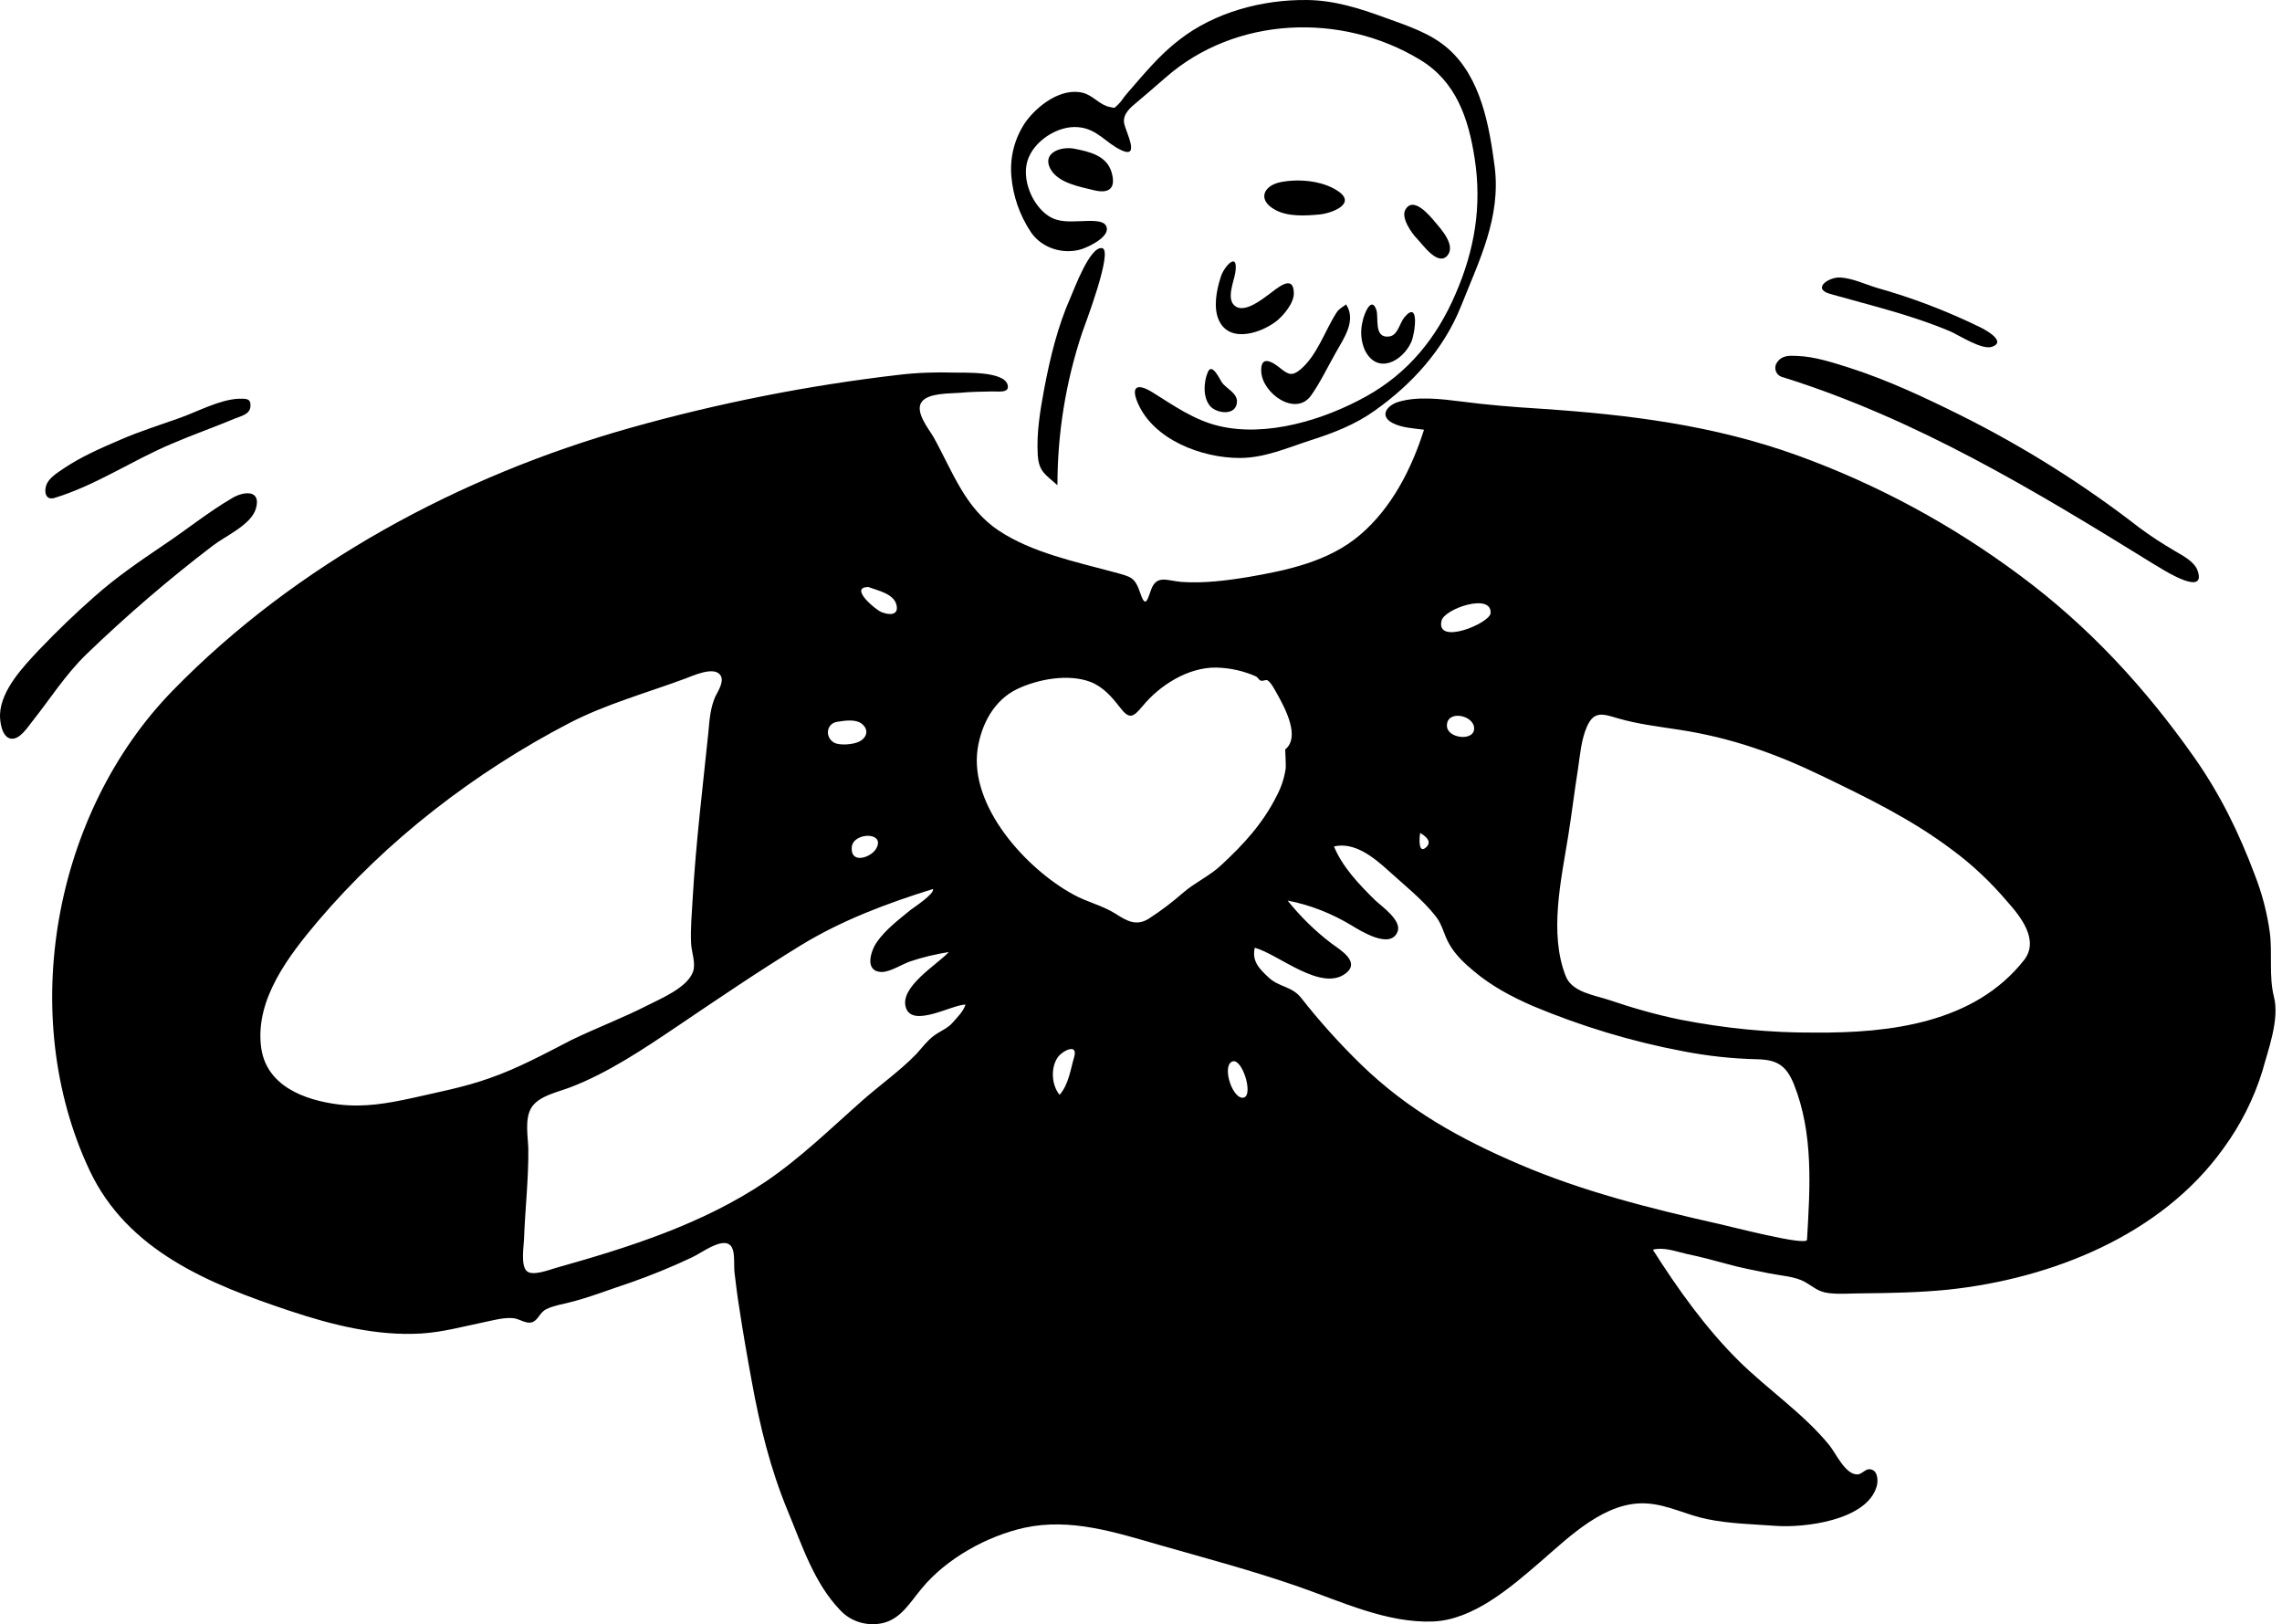 <svg width="274" height="195" viewBox="0 0 274 195" fill="none" xmlns="http://www.w3.org/2000/svg">
<path fill-rule="evenodd" clip-rule="evenodd" d="M243.023 115.274C237.068 122.842 226.906 124.038 217.909 123.974C212.472 124.006 207.067 123.456 201.759 122.421C198.911 121.839 196.063 121.03 193.312 120.093C191.5 119.478 188.782 119.155 188.005 117.214C185.966 112.072 187.455 105.603 188.296 100.364C188.717 97.712 189.04 95.027 189.461 92.375C189.72 90.661 189.85 88.785 190.562 87.2C191.403 85.324 192.471 85.712 194.219 86.23C196.646 86.941 199.17 87.233 201.662 87.621C207.779 88.558 213.119 90.434 218.686 93.119C224.188 95.771 229.528 98.358 234.414 102.045C236.874 103.857 239.075 105.959 241.049 108.288C242.602 110.034 244.9 112.88 243.023 115.274ZM216.97 148.845C216.938 149.654 207.585 147.196 206.355 146.937C198.297 145.126 190.044 143.056 182.438 139.789C175.318 136.749 169.04 133.256 163.441 127.822C160.852 125.3 158.457 122.648 156.224 119.801C155.091 118.378 153.57 118.54 152.308 117.343C151.175 116.276 150.301 115.403 150.657 113.786C153.473 114.53 158.683 119.187 161.628 116.826C163.311 115.468 160.981 114.077 159.913 113.301C157.939 111.813 156.159 110.066 154.605 108.126C157.324 108.643 159.913 109.678 162.276 111.101C163.344 111.748 166.968 114.044 167.81 111.845C168.328 110.487 165.868 108.805 165.091 108.061C163.214 106.218 161.175 104.083 160.172 101.625C162.632 101.043 164.962 102.951 166.677 104.503C168.554 106.218 170.852 108.029 172.406 110.034C173.215 111.069 173.376 112.266 174.024 113.365C174.736 114.627 175.868 115.694 176.969 116.6C179.072 118.378 181.5 119.672 184.024 120.772C189.817 123.197 195.869 125.041 202.051 126.205C205.028 126.787 208.038 127.111 211.048 127.176C213.41 127.24 214.478 127.952 215.385 130.151C217.779 136.135 217.326 142.635 216.97 148.845ZM146.644 103.857C145.285 105.15 143.505 105.926 142.048 107.188C140.754 108.32 139.395 109.355 137.938 110.293C136.449 111.231 135.317 110.584 133.957 109.711C132.372 108.708 130.559 108.32 128.909 107.414C123.245 104.342 116.352 96.806 117.387 89.885C117.84 86.941 119.361 84.063 122.112 82.737C124.604 81.54 128.261 80.861 130.915 81.864C132.436 82.446 133.504 83.675 134.475 84.936C135.608 86.392 136.029 86.165 137.194 84.774C139.233 82.284 142.631 80.117 145.997 80.149C147.647 80.182 149.298 80.537 150.819 81.217C151.013 81.314 151.143 81.605 151.337 81.702C151.596 81.831 151.984 81.573 152.178 81.669C152.631 81.961 153.052 82.802 153.311 83.254C154.314 85.033 156.159 88.494 154.314 89.982C154.314 89.982 154.411 91.987 154.379 92.213C154.217 93.378 153.861 94.477 153.311 95.512C151.66 98.844 149.298 101.399 146.644 103.857ZM149.363 131.768C148.068 132.156 146.676 128.114 147.906 127.467C149.104 126.852 150.528 131.412 149.363 131.768ZM128.973 126.917C128.52 128.437 128.326 130.183 127.226 131.445C126.222 130.248 126.125 128.049 127.096 126.82C127.679 126.108 129.459 125.235 128.973 126.917ZM170.528 100.008C170.528 100.04 172.082 100.784 171.338 101.625C170.27 102.757 170.399 100.558 170.528 100.008ZM177.001 87.491C176.969 89.044 173.7 88.656 173.732 87.103C173.732 85.195 177.034 85.842 177.001 87.491ZM173.085 74.522C173.409 73.099 179.137 71.126 178.975 73.616C178.878 74.845 172.373 77.53 173.085 74.522ZM114.442 122.712C113.795 123.489 112.889 123.78 112.112 124.362C111.303 124.976 110.72 125.785 110.041 126.529C108.099 128.534 105.769 130.183 103.697 131.995C99.878 135.358 96.189 138.981 91.949 141.859C84.344 146.969 75.541 149.751 66.803 152.209C66.091 152.403 63.987 153.244 63.275 152.629C62.498 151.982 62.887 149.654 62.919 148.78C63.048 145.19 63.469 141.568 63.437 137.978C63.404 136.523 62.984 134.42 63.761 133.062C64.602 131.574 66.997 131.121 68.486 130.539C72.984 128.825 77.321 125.914 81.302 123.23C86.189 119.931 91.14 116.567 96.157 113.495C101.076 110.487 106.513 108.449 112.015 106.735C112.274 107.285 109.652 108.999 109.361 109.225C107.937 110.39 106.351 111.586 105.283 113.107C104.539 114.174 103.762 116.632 105.833 116.697C106.837 116.729 108.325 115.759 109.264 115.435C110.785 114.918 112.338 114.562 113.924 114.303C112.565 115.791 107.937 118.508 108.778 120.998C109.588 123.424 114.313 120.61 115.931 120.61C115.64 121.483 114.992 122.065 114.442 122.712ZM58.712 129.472C55.702 130.539 52.595 131.121 49.488 131.833C46.511 132.48 43.76 132.965 40.718 132.609C36.51 132.092 31.85 130.345 31.332 125.558C30.685 119.899 34.698 114.724 38.128 110.649C42.303 105.732 46.996 101.269 52.077 97.291C57.158 93.313 62.628 89.787 68.356 86.812C72.725 84.548 77.644 83.19 82.272 81.475C83.146 81.152 85.574 80.02 86.415 80.958C87.095 81.702 86.189 82.996 85.865 83.675C85.282 85.066 85.185 86.424 85.056 87.912C84.376 94.51 83.567 101.107 83.179 107.705C83.082 109.549 82.887 111.489 82.984 113.333C83.049 114.368 83.567 115.662 83.211 116.664C82.531 118.572 79.392 119.866 77.742 120.707C74.764 122.227 71.657 123.392 68.647 124.847C65.379 126.529 62.175 128.275 58.712 129.472ZM100.59 86.65C101.432 86.521 102.662 86.327 103.406 86.844C104.377 87.556 104.118 88.526 103.212 89.011C102.5 89.399 100.849 89.529 100.17 89.173C99.005 88.526 99.199 86.812 100.59 86.65ZM105.186 101.916C104.506 103.016 102.079 103.76 102.273 101.69C102.468 99.878 106.416 99.846 105.186 101.916ZM104.28 70.479C105.348 70.899 107.322 71.255 107.646 72.646C107.937 73.94 106.707 73.843 105.833 73.487C105.089 73.196 101.885 70.479 104.28 70.479ZM273.024 119.64C272.409 117.182 272.863 114.497 272.539 111.975C272.215 109.581 271.6 107.253 270.727 105.021C268.817 99.943 266.584 95.383 263.477 90.952C257.587 82.575 250.79 75.201 242.538 69.088C234.382 63.008 225.417 58.157 215.87 54.696C205.773 51.041 195.578 49.78 184.93 49.068C181.759 48.874 178.555 48.615 175.383 48.195C173.053 47.904 170.172 47.548 167.875 48.26C166.451 48.712 165.642 49.974 167.195 50.782C168.295 51.364 169.752 51.429 170.982 51.591C169.493 56.281 167.098 61.003 163.279 64.237C159.557 67.406 154.573 68.474 149.848 69.282C147.291 69.703 144.443 70.058 141.854 69.865C140.204 69.735 138.941 68.991 138.262 70.673C137.809 71.837 137.582 73.131 136.967 71.352C136.255 69.25 135.899 69.282 133.666 68.668C129.103 67.439 123.892 66.339 119.944 63.719C115.834 61.003 114.377 56.572 112.08 52.464C111.497 51.462 109.782 49.392 110.688 48.227C111.497 47.16 114.086 47.257 115.284 47.16C116.546 47.031 117.808 47.031 119.07 46.998C119.814 46.966 121.271 47.257 120.98 46.19C120.526 44.54 115.769 44.767 114.604 44.734C112.403 44.67 110.202 44.734 108.002 44.993C97.095 46.254 86.286 48.389 75.703 51.364C55.346 57.089 35.604 67.665 20.749 82.899C6.477 97.517 1.978 121.839 10.749 140.501C15.312 150.204 25.183 154.182 34.795 157.384C39.844 159.065 45.216 160.424 50.588 160.1C53.178 159.939 55.605 159.259 58.129 158.742C59.23 158.516 60.459 158.16 61.592 158.257C62.434 158.322 63.275 159.098 64.052 158.677C64.634 158.386 64.861 157.545 65.573 157.19C66.414 156.769 67.418 156.607 68.324 156.381C70.816 155.766 73.243 154.796 75.703 153.988C78.195 153.114 80.654 152.112 83.049 150.98C84.279 150.43 87.095 148.198 87.904 149.815C88.26 150.559 88.098 151.982 88.195 152.791C88.357 154.149 88.519 155.508 88.745 156.898C89.198 159.906 89.716 162.882 90.266 165.857C91.237 171.226 92.499 176.369 94.603 181.447C96.286 185.489 97.742 190.05 100.849 193.284C102.144 194.707 104.118 195.289 105.995 194.869C108.196 194.351 109.296 192.346 110.656 190.729C113.601 187.139 118.488 184.422 123.018 183.419C128.553 182.223 133.925 183.969 139.2 185.489C144.767 187.074 150.463 188.594 155.932 190.502C161.046 192.281 166.548 194.901 172.082 194.675C176.904 194.481 181.403 190.567 184.898 187.559C188.393 184.551 192.762 180.153 197.779 180.509C200.271 180.67 202.536 181.899 204.963 182.384C207.617 182.934 210.465 182.999 213.184 183.193C216.55 183.452 224.09 182.579 225.32 178.503C225.514 177.889 225.514 176.66 224.705 176.433C223.961 176.207 223.605 177.08 222.925 177.016C221.534 176.951 220.433 174.493 219.657 173.523C216.55 169.706 212.245 166.828 208.75 163.367C204.802 159.454 201.436 154.732 198.458 150.042C199.818 149.686 201.242 150.268 202.569 150.559C204.154 150.883 205.708 151.303 207.261 151.724C208.977 152.209 210.724 152.532 212.472 152.888C213.766 153.147 215.514 153.244 216.679 153.891C217.715 154.473 218.265 155.087 219.559 155.249C220.854 155.411 222.181 155.281 223.476 155.281C227.003 155.249 230.498 155.184 233.994 154.829C246.357 153.502 259.496 148.295 266.94 137.913C269.011 135.1 270.597 131.962 271.633 128.631C272.345 126.011 273.736 122.357 273.024 119.64Z" fill="black"/>
<path fill-rule="evenodd" clip-rule="evenodd" d="M156.938 0.002C160.207 0.034 163.249 1.005 166.259 2.104C168.913 3.075 171.761 3.948 173.929 5.888C177.813 9.349 178.816 15.074 179.463 19.99C180.24 26.102 177.618 31.245 175.418 36.776C173.346 41.95 169.527 46.155 165.029 49.325C162.666 51.006 160.045 52.009 157.294 52.882C154.511 53.788 151.825 54.984 148.847 54.984C144.316 54.984 138.523 52.818 136.614 48.386C135.74 46.349 136.581 45.993 138.361 47.093C140.918 48.678 143.345 50.424 146.323 51.136C152.083 52.526 159.009 50.392 164.058 47.578C169.107 44.764 172.505 40.56 174.77 35.288C177.068 29.984 177.942 24.744 177.068 19.052C176.324 14.2 174.835 9.769 170.466 7.15C161.048 1.457 148.329 1.943 139.947 9.317C138.782 10.319 137.649 11.322 136.484 12.292C135.74 12.907 134.834 13.651 134.963 14.718C135.06 15.623 137.002 19.116 134.672 18.049C132.762 17.176 131.759 15.462 129.461 15.268C127.034 15.041 124.121 16.917 123.377 19.278C122.665 21.542 123.927 24.615 125.869 25.908C127.066 26.717 128.393 26.588 129.752 26.555C130.432 26.555 132.309 26.329 132.762 27.04C133.571 28.302 130.756 29.628 129.85 29.919C127.649 30.598 125.06 29.79 123.765 27.849C122.438 25.844 121.629 23.547 121.435 21.154C121.241 18.858 121.823 16.594 123.118 14.685C124.542 12.68 127.455 10.449 130.076 11.16C131.209 11.451 132.115 12.648 133.248 12.842C133.96 12.971 133.668 13.068 134.251 12.551C134.607 12.227 134.963 11.613 135.319 11.225C137.293 8.961 139.235 6.568 141.63 4.756C145.87 1.457 151.598 -0.063 156.938 0.002ZM145.028 44.667C145.546 43.471 146.484 45.605 146.743 45.961C147.294 46.672 148.588 47.222 148.523 48.257C148.426 49.971 146.096 49.648 145.319 48.775C144.413 47.74 144.51 45.864 145.028 44.667ZM161.631 36.549C162.893 38.522 161.339 40.624 160.369 42.371C159.43 44.02 158.524 45.928 157.423 47.481C155.579 50.068 151.566 47.255 151.436 44.602C151.339 42.565 152.795 43.438 153.734 44.214C154.705 44.991 155.158 45.185 156.161 44.344C158.168 42.63 159.074 39.719 160.466 37.552C160.725 37.099 161.242 36.84 161.631 36.549ZM165.255 37.196C165.579 38.134 164.899 40.657 166.809 40.398C167.845 40.269 168.071 38.748 168.621 38.102C170.466 35.902 169.916 40.075 169.43 41.109C168.362 43.406 165.385 44.991 163.896 42.08C163.378 40.948 163.314 39.654 163.637 38.457C163.767 37.81 164.641 35.45 165.255 37.196ZM148.329 32.7C148.167 33.8 147.132 36.032 148.394 36.808C149.527 37.519 151.469 35.999 152.342 35.352C153.249 34.706 155.287 32.797 155.352 35.158C155.385 36.355 154.187 37.778 153.346 38.49C151.533 39.945 147.714 41.271 146.387 38.522C145.643 37.002 146.064 34.867 146.549 33.347C146.873 32.086 148.718 30.016 148.329 32.7ZM172.278 26.62C173.023 27.493 174.77 29.401 173.832 30.63C172.699 32.053 170.887 29.434 170.175 28.69C169.527 28.043 168.168 26.135 168.751 25.165C169.689 23.515 171.631 25.844 172.278 26.62ZM160.595 22.901C163.022 24.485 159.818 25.617 158.459 25.747C156.776 25.908 154.64 26.038 153.119 25.197C150.951 24.032 151.663 22.286 153.766 21.866C155.902 21.445 158.718 21.672 160.595 22.901ZM129.008 17.855C130.788 18.211 132.827 18.664 133.442 20.604C134.057 22.61 133.183 23.289 131.338 22.836C129.655 22.415 127.131 21.995 126.16 20.346C125.027 18.373 127.358 17.532 129.008 17.855Z" fill="black"/>
<path fill-rule="evenodd" clip-rule="evenodd" d="M30.716 61.099C30.101 63.04 27.091 64.334 25.57 65.498C20.23 69.573 15.149 73.94 10.327 78.597C7.835 81.023 5.958 83.998 3.822 86.683C3.304 87.329 2.365 88.817 1.33 88.688C0.197 88.526 -0.029 86.585 0.003 85.745C0.132 82.834 2.786 80.052 4.663 78.047C6.799 75.815 9.065 73.616 11.395 71.579C13.952 69.315 16.735 67.406 19.551 65.498C22.334 63.655 24.988 61.488 27.868 59.806C29.195 58.997 31.428 58.706 30.716 61.099ZM215.707 42.729C217.908 42.794 220.076 43.538 222.148 44.184C226.743 45.672 231.08 47.71 235.384 49.844C242.957 53.628 250.142 58.124 256.841 63.331C258.233 64.366 259.689 65.304 261.178 66.177C262.149 66.76 263.541 67.439 263.897 68.603C264.835 71.546 260.045 68.603 259.366 68.183L258.395 67.6C244.22 58.836 230.077 50.297 214.057 45.284C213.442 45.155 213.053 44.54 213.183 43.926C213.215 43.764 213.28 43.635 213.377 43.505C213.959 42.632 214.898 42.697 215.707 42.729ZM30.069 48.842C29.972 49.747 28.968 49.941 28.256 50.232C25.7 51.3 23.111 52.205 20.554 53.305C15.829 55.31 11.524 58.253 6.573 59.773C5.44 60.129 5.278 58.997 5.569 58.221C5.893 57.348 6.896 56.766 7.641 56.248C9.744 54.825 12.139 53.79 14.47 52.788C16.767 51.785 19.162 51.041 21.525 50.2C23.726 49.424 26.282 48.001 28.645 47.871H28.742C29.551 47.871 30.166 47.807 30.069 48.842ZM219.753 35.29C217.487 34.643 219.623 33.22 220.982 33.317C222.471 33.414 223.928 34.126 225.319 34.546C229.591 35.743 233.734 37.328 237.714 39.268C238.329 39.559 240.983 40.982 239.203 41.629C237.973 42.082 235.125 40.174 234.09 39.753C229.494 37.813 224.542 36.648 219.753 35.29Z" fill="black"/>
<path fill-rule="evenodd" clip-rule="evenodd" d="M129.944 39.916C130.235 39.075 133.698 30.052 132.339 29.793C130.882 29.502 128.973 34.741 128.552 35.679C126.999 39.172 126.092 42.924 125.38 46.676C124.895 49.295 124.442 51.948 124.604 54.632C124.733 56.67 125.575 56.993 126.966 58.254C126.966 52.012 127.97 45.835 129.944 39.916Z" fill="black"/>
</svg>
